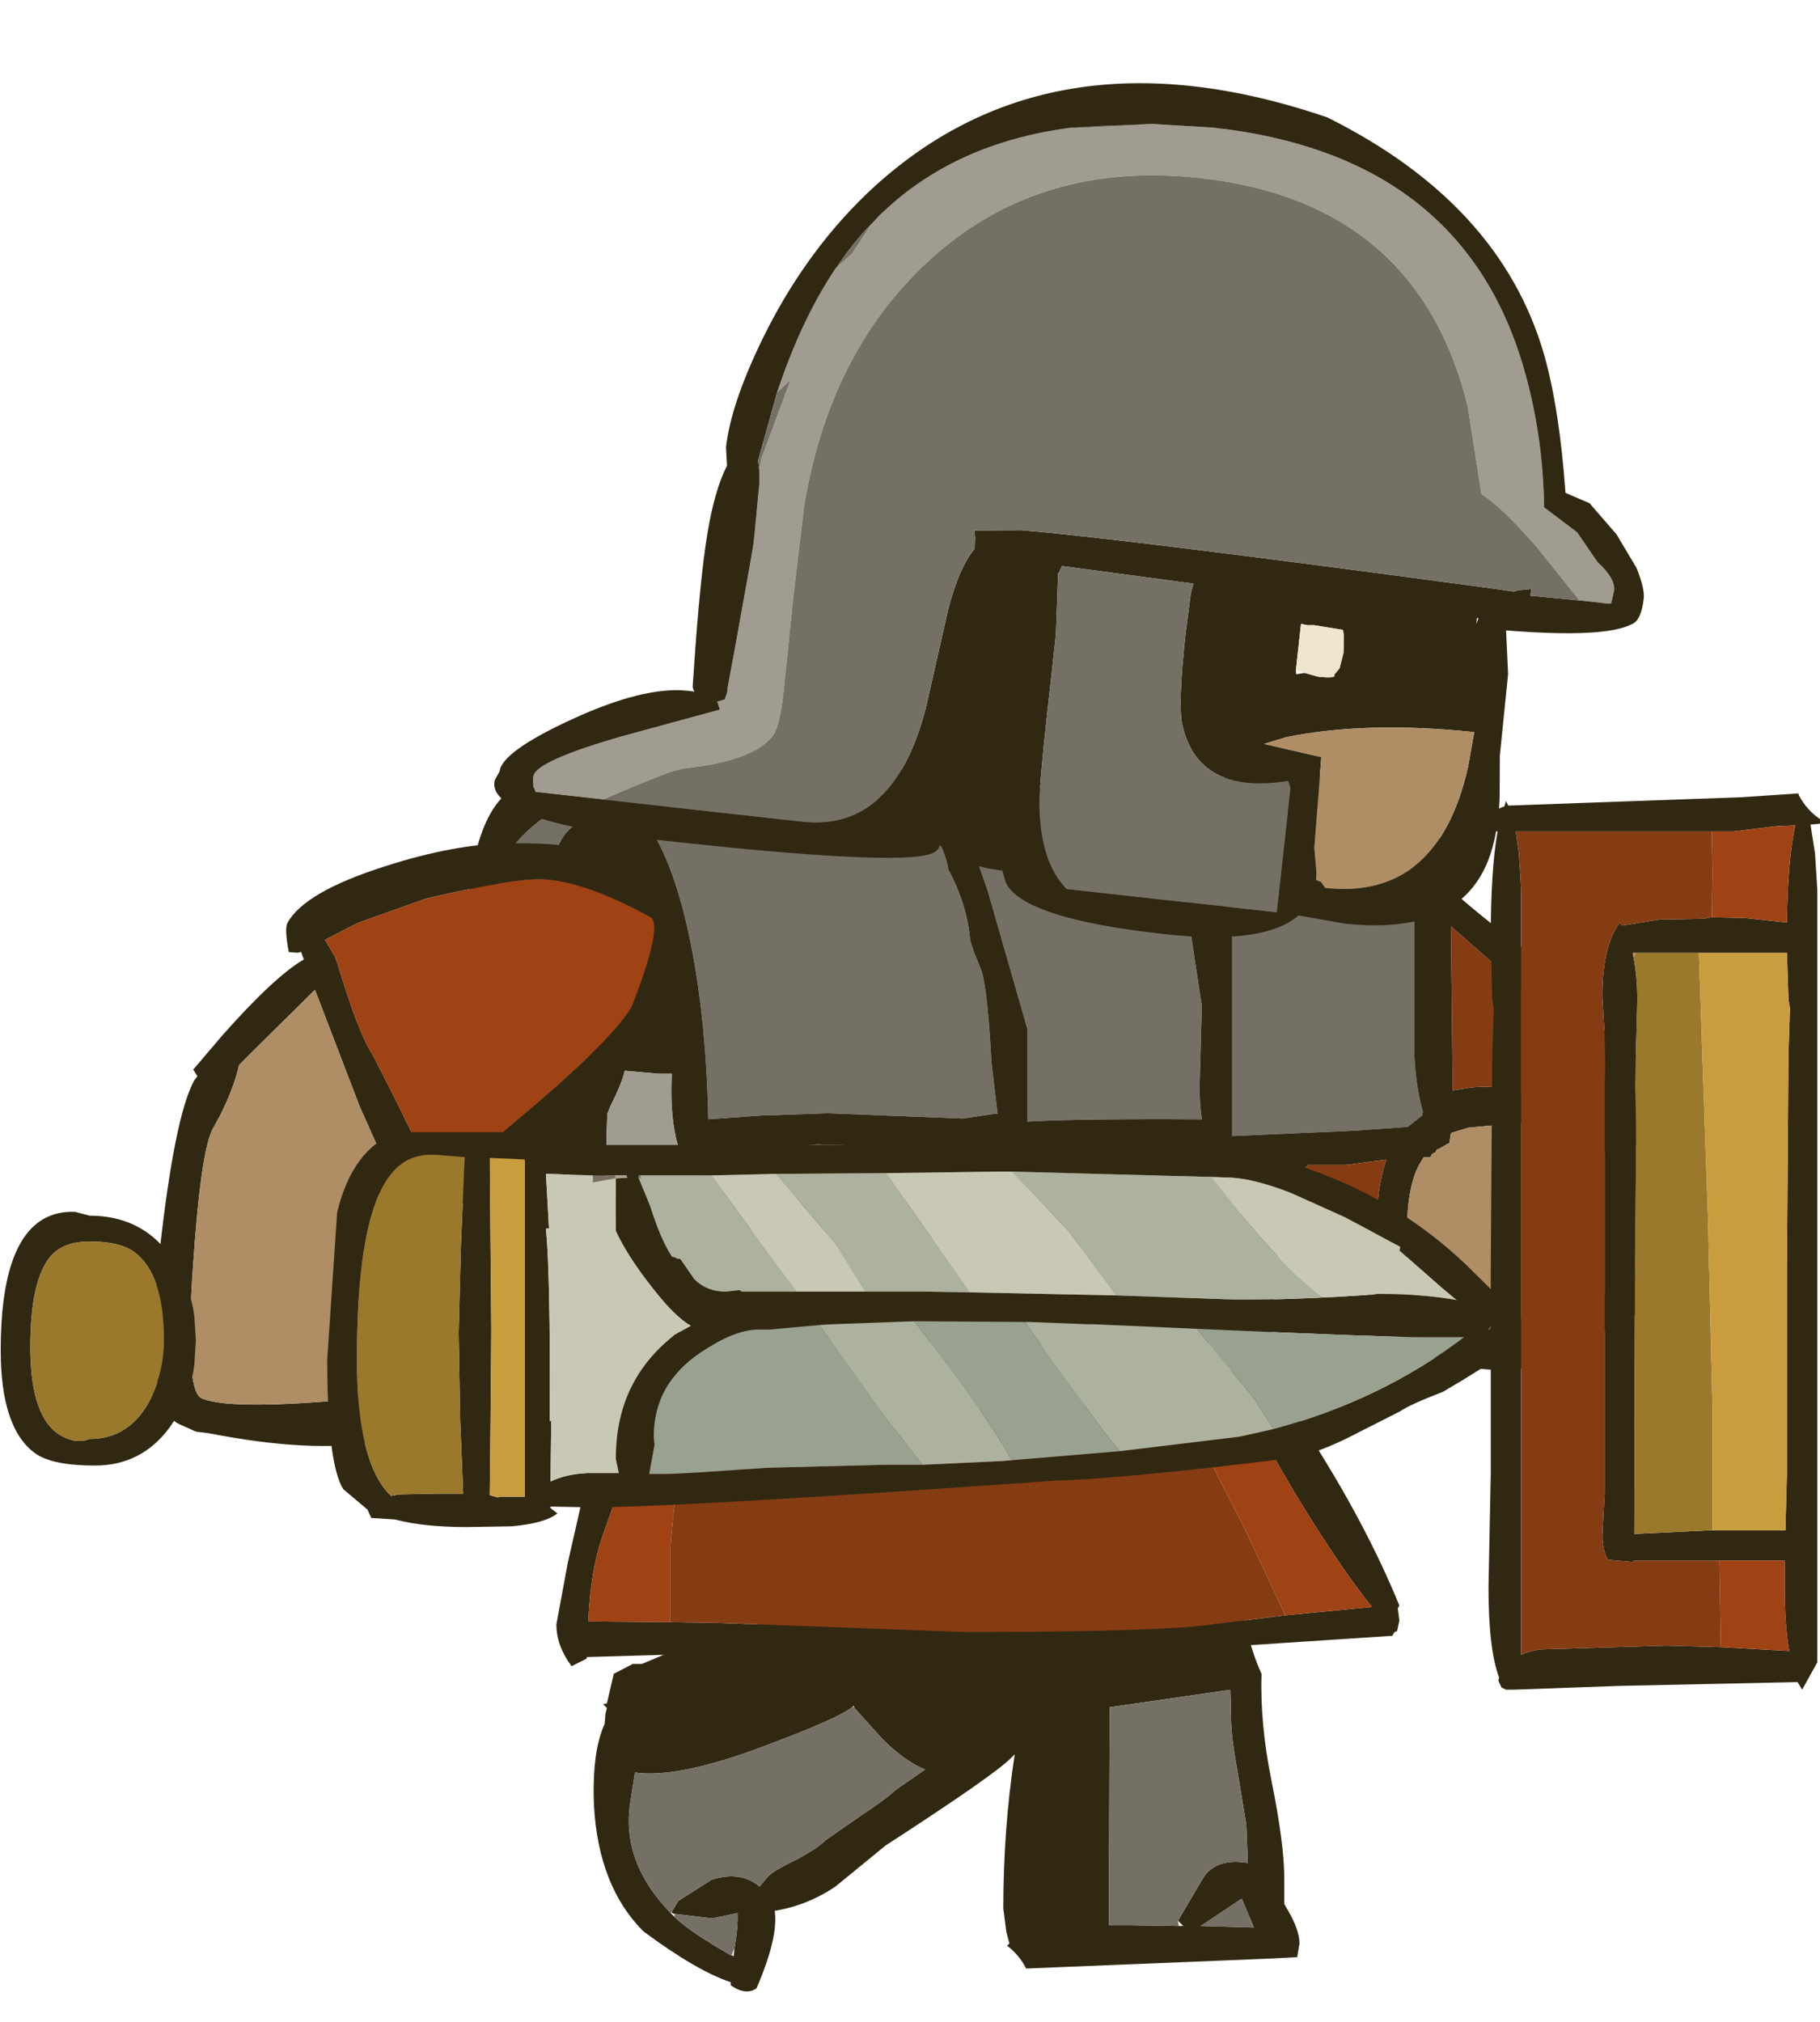 <?xml version="1.0" encoding="UTF-8" standalone="no"?>
<svg xmlns:ffdec="https://www.free-decompiler.com/flash" xmlns:xlink="http://www.w3.org/1999/xlink" ffdec:objectType="frame" height="31.55px" width="28.4px" xmlns="http://www.w3.org/2000/svg">
  <g transform="matrix(1.0, 0.0, 0.0, 1.0, 14.1, 31.05)">
    <use ffdec:characterId="195" height="34.0" transform="matrix(0.237, 0.0, 0.0, 0.237, -4.831, -8.04)" width="46.45" xlink:href="#shape0"/>
    <use ffdec:characterId="295" height="59.55" transform="matrix(0.237, 0.0, 0.0, 0.237, -6.84, -19.156)" width="80.5" xlink:href="#shape1"/>
    <use ffdec:characterId="198" height="55.8" transform="matrix(0.235, 0.026, -0.026, 0.235, -5.064, -30.76)" width="74.05" xlink:href="#shape2"/>
    <use ffdec:characterId="199" height="46.8" transform="matrix(0.208, 0.114, -0.114, 0.208, -8.132, -19.75)" width="25.3" xlink:href="#shape3"/>
    <use ffdec:characterId="200" height="100.35" transform="matrix(0.0, 0.237, -0.237, 0.0, 9.694, -13.387)" width="26.0" xlink:href="#shape4"/>
    <use ffdec:characterId="296" height="59.0" transform="matrix(0.237, 0.0, 0.0, 0.237, 9.127, -18.671)" width="21.9" xlink:href="#shape5"/>
  </g>
  <defs>
    <g id="shape0" transform="matrix(1.0, 0.0, 0.0, 1.0, 29.45, 30.75)">
      <path d="M12.95 -26.5 Q12.9 -23.45 13.5 -20.7 13.9 -18.95 14.5 -17.65 14.4 -14.35 15.15 -10.65 16.0 -6.45 16.0 -4.15 L16.0 -2.5 16.2 -2.15 Q17.0 -0.8 17.0 0.1 L16.85 1.0 14.95 1.1 -1.0 1.75 Q-1.45 0.85 -2.25 0.25 L-2.1 0.1 -2.3 -0.65 -2.5 -2.2 Q-2.5 -7.45 -1.75 -12.35 L-2.0 -12.1 Q-3.15 -10.95 -10.25 -6.35 L-13.55 -3.65 Q-15.4 -2.4 -17.55 -2.05 -17.3 -0.3 -18.75 3.05 -19.45 3.55 -20.45 2.85 L-20.45 2.65 Q-22.7 1.9 -26.2 -0.7 -29.15 -3.65 -29.45 -8.95 -29.6 -12.5 -28.75 -14.35 L-28.7 -15.0 -28.6 -15.4 -28.85 -15.65 -28.6 -15.7 -28.15 -17.65 -26.9 -18.3 -26.3 -18.3 -24.75 -18.95 -22.7 -19.4 Q-19.2 -20.1 -17.0 -22.3 L-15.95 -22.65 Q-12.55 -25.45 -9.55 -26.65 -3.2 -29.1 1.3 -24.6 L1.55 -24.35 Q3.4 -28.25 5.9 -29.95 8.6 -31.75 10.8 -29.6 L12.95 -26.5 M9.0 -1.4 L10.65 -4.2 Q11.5 -5.55 13.6 -5.2 L13.5 -7.7 12.95 -11.05 Q12.55 -13.2 12.5 -14.45 L12.45 -16.6 11.75 -16.5 4.5 -15.45 4.45 -1.1 5.85 -1.1 9.0 -1.05 9.05 -1.05 9.35 -1.05 9.0 -1.4 M14.0 -0.95 L13.2 -2.85 10.5 -1.05 14.0 -0.95 M-12.4 -15.5 Q-13.25 -14.75 -18.35 -12.85 -23.95 -10.75 -26.75 -11.15 L-27.05 -9.25 Q-27.7 -5.3 -24.4 -1.9 L-24.15 -1.65 Q-23.2 -0.7 -20.4 0.9 -20.35 0.85 -20.25 0.95 L-20.2 0.4 Q-19.95 -1.05 -20.0 -1.9 L-21.65 -1.55 -24.15 -1.85 Q-24.25 -1.85 -24.35 -1.95 L-23.9 -2.7 -21.7 -4.1 Q-19.8 -4.7 -18.55 -3.65 L-18.0 -4.3 Q-17.55 -4.75 -16.05 -5.45 -14.7 -6.2 -14.2 -6.7 L-11.9 -8.3 Q-10.1 -9.5 -9.6 -10.0 L-7.65 -11.35 Q-9.0 -11.9 -10.45 -13.35 L-12.3 -15.4 -12.35 -15.55 -12.4 -15.5" fill="#312812" fill-rule="evenodd" stroke="none"/>
      <path d="M9.05 -1.05 L9.0 -1.05 5.85 -1.1 4.45 -1.1 4.5 -15.45 11.75 -16.5 12.45 -16.6 12.5 -14.45 Q12.55 -13.2 12.95 -11.05 L13.5 -7.7 13.6 -5.2 Q11.5 -5.55 10.65 -4.2 L9.0 -1.4 9.05 -1.05 M14.0 -0.95 L10.5 -1.05 13.2 -2.85 14.0 -0.95 M-24.4 -1.9 Q-27.7 -5.3 -27.05 -9.25 L-26.75 -11.15 Q-23.95 -10.75 -18.35 -12.85 -13.25 -14.75 -12.4 -15.5 L-12.3 -15.4 -10.45 -13.35 Q-9.0 -11.9 -7.65 -11.35 L-9.6 -10.0 Q-10.1 -9.5 -11.9 -8.3 L-14.2 -6.7 Q-14.7 -6.2 -16.05 -5.45 -17.55 -4.75 -18.0 -4.3 L-18.55 -3.65 Q-19.8 -4.7 -21.7 -4.1 L-23.9 -2.7 -24.35 -1.95 -24.4 -1.9 M-24.15 -1.85 L-21.65 -1.55 -20.0 -1.9 Q-19.95 -1.05 -20.2 0.4 L-20.4 0.9 Q-23.2 -0.7 -24.15 -1.65 L-24.15 -1.85" fill="#747066" fill-rule="evenodd" stroke="none"/>
    </g>
    <g id="shape1" transform="matrix(1.0, 0.0, 0.0, 1.0, 30.75, 21.75)">
      <path d="M18.35 -17.8 Q18.85 -17.9 18.5 -18.2 L24.95 -18.6 30.45 -18.7 30.75 -17.9 Q31.75 -15.3 31.75 -14.5 L31.75 -2.3 Q31.85 -0.35 32.3 1.25 L32.25 1.5 31.3 2.25 27.75 2.5 19.75 2.85 19.75 -10.95 Q19.05 -12.05 18.5 -14.9 L18.05 -16.7 18.6 -16.6 18.35 -17.8 M16.4 -17.0 L16.25 -16.2 Q16.25 -14.6 16.95 -10.95 L17.75 -5.7 17.6 -0.4 Q17.6 0.75 17.75 1.75 9.65 1.7 6.25 1.9 L6.25 -4.25 3.65 -13.3 2.1 -17.75 16.4 -17.0 M1.05 -14.7 Q2.3 -12.4 2.5 -10.0 L2.75 -9.25 3.25 -8.0 Q3.65 -6.65 3.9 -1.95 L4.3 1.4 4.0 1.4 2.0 1.7 -6.85 1.35 -11.25 1.5 -14.75 1.75 Q-14.9 -5.75 -16.25 -11.4 -17.5 -16.55 -19.6 -18.75 L-9.95 -19.1 -4.25 -19.2 -4.25 -19.35 -3.5 -19.2 -0.7 -19.25 -0.3 -17.55 Q0.65 -16.5 1.0 -15.0 L1.05 -14.7 M16.9 4.25 Q16.45 5.5 16.35 7.9 L-11.85 6.75 -15.15 6.55 -15.15 5.7 -15.15 4.25 -7.6 3.4 2.8 3.75 2.9 4.1 3.05 4.25 16.9 4.25 M16.25 10.35 L16.1 14.45 Q-3.45 14.65 -15.4 13.85 L-15.25 9.15 -15.2 8.8 -5.85 9.35 16.25 10.35 M-15.5 15.9 L-3.25 16.25 11.0 16.85 16.0 16.65 15.85 20.35 7.8 20.7 -1.6 21.0 -15.65 20.6 -15.5 16.2 -15.5 15.9 M-28.65 -13.8 Q-28.2 -16.4 -25.15 -18.4 -24.15 -18.15 -23.3 -17.75 -24.55 -17.15 -25.0 -15.05 L-25.25 -10.35 -25.45 -8.85 Q-25.55 -7.15 -25.15 -5.75 -24.45 -3.3 -22.4 -2.15 -23.55 -1.3 -23.8 1.9 L-28.45 2.2 -28.85 -2.1 Q-29.1 -5.5 -28.75 -7.95 -28.95 -12.0 -28.65 -13.8" fill="#747066" fill-rule="evenodd" stroke="none"/>
      <path d="M16.4 -17.0 L2.1 -17.75 3.65 -13.3 6.25 -4.25 6.25 1.9 Q9.65 1.7 17.75 1.75 17.6 0.75 17.6 -0.4 L17.75 -5.7 16.95 -10.95 Q16.25 -14.6 16.25 -16.2 L16.4 -17.0 M18.35 -17.8 L18.6 -16.6 18.05 -16.7 18.5 -14.9 Q19.05 -12.05 19.75 -10.95 L19.75 2.85 27.75 2.5 31.3 2.25 32.25 1.5 32.3 1.25 Q31.85 -0.35 31.75 -2.3 L31.75 -14.5 Q31.75 -15.3 30.75 -17.9 L30.45 -18.7 24.95 -18.6 18.5 -18.2 Q18.85 -17.9 18.35 -17.8 M14.75 -19.6 Q14.8 -20.4 15.05 -20.5 L17.65 -20.75 29.85 -20.75 30.0 -21.2 31.25 -20.75 31.8 -20.75 32.05 -20.6 32.25 -19.75 32.25 -19.65 Q33.45 -17.75 33.95 -13.55 36.6 -11.15 41.1 -7.9 43.35 -5.95 44.4 -3.8 46.7 -2.3 48.2 1.15 49.75 4.55 49.75 7.9 49.75 11.75 49.3 12.4 48.4 13.65 42.25 16.75 L41.5 16.5 Q40.05 18.25 37.75 18.25 31.05 18.25 29.5 13.85 L29.45 13.65 Q27.65 13.1 25.05 10.5 L24.35 9.75 24.0 9.9 22.85 10.15 22.75 10.75 Q22.25 15.25 22.25 18.25 L21.95 18.45 22.05 18.75 Q23.05 19.8 24.65 22.3 28.5 28.25 30.75 33.75 L30.65 33.95 30.75 34.75 30.6 35.45 Q30.4 35.45 30.3 35.75 L21.15 36.35 2.25 37.75 -8.2 37.8 Q-11.55 37.7 -12.25 37.05 -12.4 36.9 -17.6 37.0 L-22.75 37.15 -22.75 37.25 -23.75 37.75 Q-24.75 36.4 -24.75 35.0 L-24.0 30.95 -23.0 26.55 Q-22.75 23.95 -22.3 22.4 L-21.85 21.3 -22.7 20.75 -22.75 19.55 -22.55 19.5 -22.55 19.4 Q-23.5 18.45 -23.75 15.15 L-23.75 10.4 -23.9 4.15 -29.2 4.75 -29.25 4.75 -29.95 4.75 -30.1 4.5 -30.25 3.5 -30.2 2.7 -30.1 2.55 -30.6 -0.35 -30.75 -5.7 Q-30.75 -12.5 -30.2 -15.2 -28.9 -21.3 -24.95 -20.25 L-24.0 -20.45 -23.95 -20.5 -19.25 -21.0 -16.85 -21.2 -0.45 -21.25 0.25 -21.75 1.05 -20.2 5.95 -20.15 12.75 -19.75 14.75 -19.6 M1.05 -14.7 L1.0 -15.0 Q0.65 -16.5 -0.3 -17.55 L-0.7 -19.25 -3.5 -19.2 -4.25 -19.35 -4.25 -19.2 -9.95 -19.1 -19.6 -18.75 Q-17.5 -16.55 -16.25 -11.4 -14.9 -5.75 -14.75 1.75 L-11.25 1.5 -6.85 1.35 2.0 1.7 4.0 1.4 4.3 1.4 3.9 -1.95 Q3.65 -6.65 3.25 -8.0 L2.75 -9.25 2.5 -10.0 Q2.3 -12.4 1.05 -14.7 M35.5 -0.35 Q37.35 -0.55 39.1 0.15 40.6 0.45 41.8 1.3 41.9 0.55 42.8 -0.25 L43.2 -0.55 Q42.8 -3.7 37.75 -7.8 L34.15 -10.95 34.25 -1.6 34.25 -0.15 35.5 -0.35 M45.25 2.25 L44.95 2.2 44.25 4.05 43.65 4.2 43.75 6.15 Q43.75 10.35 43.25 12.55 L42.75 14.25 44.5 13.05 Q47.75 10.9 47.75 8.25 47.75 6.2 45.65 2.1 L45.55 1.95 45.25 2.25 M41.75 6.5 L41.05 4.55 40.25 3.05 39.65 2.65 Q39.0 2.0 38.55 2.0 L35.3 2.3 34.15 2.65 34.05 3.3 33.25 3.75 33.25 3.7 33.1 3.95 Q32.9 3.95 32.8 4.25 L32.35 4.25 32.05 4.75 Q31.25 6.25 31.25 9.25 31.25 11.4 31.5 12.6 L31.75 12.75 31.65 13.0 31.75 13.3 Q33.0 16.0 37.4 16.0 40.2 16.0 41.25 11.25 L41.75 6.5 M27.25 4.75 L24.75 4.75 24.3 5.2 24.35 5.2 24.3 5.5 24.15 5.6 23.95 6.25 24.85 7.1 25.8 8.5 28.45 10.25 29.05 10.7 29.25 9.1 Q29.25 6.2 29.9 4.4 L27.25 4.75 M22.2 4.75 L22.25 4.8 22.25 4.75 22.2 4.75 M16.35 7.9 L20.95 7.9 21.0 7.55 21.1 4.75 18.55 4.75 18.4 4.6 Q18.25 4.4 18.25 3.8 L17.75 4.25 16.9 4.25 3.05 4.25 2.9 4.1 2.8 3.75 -7.6 3.4 -15.15 4.25 -15.2 4.3 -16.25 4.75 Q-17.35 2.6 -17.15 -1.25 L-18.0 -1.25 -20.25 -1.45 Q-20.4 -0.7 -21.2 0.9 L-21.4 1.4 -21.55 6.55 Q-19.55 6.3 -15.15 6.55 L-11.85 6.75 16.35 7.9 M23.25 34.4 L28.95 33.85 Q26.95 31.4 23.9 26.4 L21.05 21.5 20.25 21.75 17.35 22.4 12.75 22.85 -1.5 23.25 -12.25 22.85 -15.8 22.65 -16.95 22.5 -18.95 22.0 -19.3 21.95 Q-19.65 23.4 -21.75 29.3 -22.5 31.5 -22.65 34.8 L-17.25 34.85 -14.1 34.9 2.15 35.5 Q12.55 35.5 17.1 35.15 L18.5 35.0 18.65 34.95 18.85 34.95 23.25 34.4 M16.1 14.45 L20.25 14.4 Q20.25 12.9 20.6 10.3 L17.75 10.35 16.25 10.35 -5.85 9.35 -15.2 8.8 -21.65 8.45 -21.75 10.15 -21.5 13.45 -18.2 13.65 -15.4 13.85 Q-3.45 14.65 16.1 14.45 M16.0 16.65 L11.0 16.85 -3.25 16.25 -15.5 15.9 -20.0 15.9 -20.75 16.35 -21.15 16.2 -20.8 18.65 -20.2 19.3 -18.9 19.5 -18.2 20.15 -15.65 20.6 -1.6 21.0 7.8 20.7 15.85 20.35 16.75 20.25 19.55 19.5 19.5 18.55 19.5 18.5 Q20.25 17.75 20.25 16.4 L16.0 16.65 M-28.65 -13.8 Q-28.95 -12.0 -28.75 -7.95 -29.1 -5.5 -28.85 -2.1 L-28.45 2.2 -23.8 1.9 Q-23.55 -1.3 -22.4 -2.15 -24.45 -3.3 -25.15 -5.75 -25.55 -7.15 -25.45 -8.85 L-25.25 -10.35 -25.0 -15.05 Q-24.55 -17.15 -23.3 -17.75 -24.15 -18.15 -25.15 -18.4 -28.2 -16.4 -28.65 -13.8" fill="#312812" fill-rule="evenodd" stroke="none"/>
      <path d="M45.65 2.1 Q47.75 6.2 47.75 8.25 47.75 10.9 44.5 13.05 L42.75 14.25 43.25 12.55 Q43.75 10.35 43.75 6.15 L43.65 4.2 44.25 4.05 44.95 2.2 45.25 2.25 45.65 2.1 M41.75 6.5 L41.25 11.25 Q40.2 16.0 37.4 16.0 33.0 16.0 31.75 13.3 L31.65 13.0 31.75 12.75 31.5 12.6 Q31.25 11.4 31.25 9.25 31.25 6.25 32.05 4.75 L32.35 4.25 32.8 4.25 Q32.9 3.95 33.1 3.95 L33.25 3.7 33.25 3.75 34.05 3.3 34.15 2.65 35.3 2.3 38.55 2.0 Q39.0 2.0 39.65 2.65 L40.25 3.05 41.05 4.55 41.75 6.5" fill="#af8e66" fill-rule="evenodd" stroke="none"/>
      <path d="M16.9 4.25 L17.75 4.25 18.25 3.8 Q18.25 4.4 18.4 4.6 L18.55 4.75 21.1 4.75 21.0 7.55 20.95 7.9 16.35 7.9 Q16.45 5.5 16.9 4.25 M-15.15 6.55 Q-19.55 6.3 -21.55 6.55 L-21.4 1.4 -21.2 0.9 Q-20.4 -0.7 -20.25 -1.45 L-18.0 -1.25 -17.15 -1.25 Q-17.35 2.6 -16.25 4.75 L-15.2 4.3 -15.15 4.25 -15.15 5.7 -15.15 6.55 M16.25 10.35 L17.75 10.35 20.6 10.3 Q20.25 12.9 20.25 14.4 L16.1 14.45 16.25 10.35 M-15.4 13.85 L-18.2 13.65 -21.5 13.45 -21.75 10.15 -21.65 8.45 -15.2 8.8 -15.25 9.15 -15.4 13.85 M16.0 16.65 L20.25 16.4 Q20.25 17.75 19.5 18.5 L19.5 18.55 19.55 19.5 16.75 20.25 15.85 20.35 16.0 16.65 M-15.65 20.6 L-18.2 20.15 -18.9 19.5 -20.2 19.3 -20.8 18.65 -21.15 16.2 -20.75 16.35 -20.0 15.9 -15.5 15.9 -15.5 16.2 -15.65 20.6" fill="#a09c91" fill-rule="evenodd" stroke="none"/>
      <path d="M17.35 22.4 L20.25 21.75 21.05 21.5 23.9 26.4 Q26.95 31.4 28.95 33.85 L23.25 34.4 20.5 28.55 17.35 22.4 M-17.25 34.85 L-22.65 34.8 Q-22.5 31.5 -21.75 29.3 -19.65 23.4 -19.3 21.95 L-18.95 22.0 -16.95 22.5 -15.8 22.65 Q-16.25 23.3 -16.5 24.35 -16.95 26.3 -17.25 29.85 L-17.25 34.85" fill="#9f4214" fill-rule="evenodd" stroke="none"/>
      <path d="M35.5 -0.35 L34.25 -0.15 34.25 -1.6 34.15 -10.95 37.75 -7.8 Q42.8 -3.7 43.2 -0.55 L42.8 -0.25 Q41.9 0.55 41.8 1.3 40.6 0.45 39.1 0.15 37.35 -0.55 35.5 -0.35 M27.25 4.75 L29.9 4.4 Q29.25 6.2 29.25 9.1 L29.05 10.7 28.45 10.25 25.8 8.5 24.85 7.1 23.95 6.25 24.15 5.6 24.3 5.5 24.35 5.2 24.3 5.2 24.75 4.75 27.25 4.75 M17.35 22.4 L20.5 28.55 23.25 34.4 18.85 34.95 18.65 34.95 18.5 35.0 17.1 35.15 Q12.55 35.5 2.15 35.5 L-14.1 34.9 -17.25 34.85 -17.25 29.85 Q-16.95 26.3 -16.5 24.35 -16.25 23.3 -15.8 22.65 L-12.25 22.85 -1.5 23.25 12.75 22.85 17.35 22.4" fill="#863c13" fill-rule="evenodd" stroke="none"/>
    </g>
    <g id="shape2" transform="matrix(1.0, 0.0, 0.0, 1.0, 34.55, 27.9)">
      <path d="M3.8 -25.15 L7.85 -25.35 Q24.65 -25.35 30.15 -11.35 31.75 -7.3 32.3 -2.85 L34.65 -1.45 36.2 0.35 Q37.5 1.3 37.5 2.1 L37.4 2.95 37.3 3.0 35.3 3.0 32.15 -0.15 Q29.5 -2.6 28.1 -3.25 L26.55 -8.95 Q21.75 -21.95 7.35 -21.95 -3.45 -21.95 -9.9 -14.5 -15.7 -7.8 -16.25 2.45 L-16.3 8.55 -16.25 14.7 Q-16.25 17.15 -16.65 17.75 -17.7 19.5 -22.15 20.5 -22.85 20.65 -27.25 23.15 L-31.8 23.15 -31.9 22.95 -32.0 22.8 -32.05 22.25 -32.05 22.15 Q-32.05 21.1 -26.25 18.75 L-20.3 16.4 -20.5 15.95 -20.55 15.9 -20.05 15.7 -20.0 15.45 -19.95 15.25 -19.95 14.9 -19.8 12.85 -19.75 12.15 -19.4 7.0 -19.3 5.35 -19.3 5.15 -19.3 5.1 -19.3 4.95 -19.3 4.85 -19.3 4.8 -19.3 4.7 -19.3 4.65 -19.35 1.25 -19.4 0.85 -19.45 0.45 -19.45 0.4 -19.4 -0.35 -18.05 -5.75 -18.85 -4.8 Q-17.8 -9.75 -15.9 -13.4 L-15.85 -13.45 -14.95 -14.45 -13.85 -16.6 -13.8 -16.65 -13.4 -17.2 -12.65 -18.05 Q-8.45 -22.6 -1.55 -24.3 L0.7 -24.7 3.8 -25.15" fill="#a09c91" fill-rule="evenodd" stroke="none"/>
      <path d="M35.3 3.0 L37.3 3.0 37.4 2.95 37.5 2.1 Q37.5 1.3 36.2 0.35 L34.65 -1.45 32.3 -2.85 Q31.75 -7.3 30.15 -11.35 24.65 -25.35 7.85 -25.35 L3.8 -25.15 -1.55 -24.3 Q-8.45 -22.6 -12.65 -18.05 L-13.4 -17.2 -13.8 -16.65 -13.85 -16.6 Q-14.95 -15.2 -15.85 -13.45 L-15.9 -13.4 Q-17.8 -9.75 -18.85 -4.8 L-19.6 -0.2 -19.45 0.4 -19.45 0.45 -19.4 0.85 -19.35 1.25 -19.3 4.65 -19.3 4.7 -19.3 4.8 -19.3 4.85 -19.3 4.95 -19.3 5.1 -19.3 5.15 -19.3 5.35 -19.4 7.0 -19.75 12.15 -19.8 12.85 -19.95 14.9 -19.95 15.25 -20.0 15.45 -20.05 15.7 -20.55 15.9 -20.5 15.95 -20.3 16.4 -26.25 18.75 Q-32.05 21.1 -32.05 22.15 L-32.05 22.25 -32.0 22.8 -31.9 22.95 -31.8 23.15 -27.25 23.15 -14.0 23.15 Q-8.0 23.1 -6.8 14.8 L-6.05 8.2 Q-5.65 5.35 -4.75 4.0 L-4.8 3.3 -4.9 2.8 -1.85 2.45 Q4.35 2.25 29.6 2.85 L30.95 2.9 31.0 2.85 31.35 2.75 32.05 2.6 32.05 3.05 35.3 3.0 M35.25 -3.45 L37.25 -1.6 38.8 0.45 Q39.5 1.75 39.5 2.4 39.5 3.8 38.95 4.15 37.3 5.3 30.7 5.5 L31.15 8.35 31.2 13.75 31.5 16.6 Q31.65 19.0 31.2 20.7 29.8 25.9 22.2 25.9 L19.15 25.7 Q17.15 27.9 10.45 27.9 1.05 27.9 -0.3 25.65 L-0.6 24.9 -0.8 24.9 Q-3.15 24.9 -4.9 23.7 -4.9 24.05 -5.35 24.3 -7.45 25.4 -23.3 25.4 -32.0 25.4 -34.0 23.8 -34.65 23.3 -34.55 22.65 L-34.3 22.05 Q-34.3 20.75 -30.0 18.15 -25.45 15.4 -22.55 15.4 L-22.1 15.4 -22.2 15.25 -22.25 15.1 -22.3 13.9 Q-22.55 8.05 -22.4 5.05 -22.25 2.05 -21.6 0.35 L-21.8 -0.85 Q-21.8 -3.7 -20.2 -8.2 -18.1 -14.05 -14.45 -18.45 -3.85 -31.1 15.25 -26.85 27.25 -22.45 31.2 -12.85 32.6 -9.4 33.6 -3.95 L35.25 -3.45 M28.8 4.9 L28.7 4.9 28.7 5.3 28.8 4.9 M29.2 14.7 L29.35 12.4 Q22.15 12.45 17.05 14.1 L15.65 14.7 19.5 15.15 19.7 21.15 20.0 22.65 20.05 23.25 20.4 23.35 20.7 23.7 Q28.2 23.7 29.2 14.7 M17.8 9.75 L18.7 9.9 Q19.95 9.9 19.75 9.65 L20.05 9.2 20.2 8.15 20.1 7.05 20.0 6.65 18.05 6.55 17.65 6.6 17.2 6.55 17.2 6.65 17.2 9.65 17.25 9.9 17.8 9.75 M1.2 9.05 L1.2 14.25 Q1.2 19.0 1.35 20.35 1.85 24.1 3.75 25.65 L17.7 25.65 17.7 17.4 17.5 16.95 Q11.7 18.55 10.15 14.05 9.7 12.7 9.7 8.0 L9.75 5.4 9.85 4.7 1.1 4.5 0.95 4.95 0.9 5.0 1.2 9.05" fill="#312812" fill-rule="evenodd" stroke="none"/>
      <path d="M3.8 -25.15 L0.7 -24.7 -1.55 -24.3 3.8 -25.15 M-13.85 -16.6 L-14.95 -14.45 -15.85 -13.45 Q-14.95 -15.2 -13.85 -16.6 M-18.85 -4.8 L-18.05 -5.75 -19.4 -0.35 -19.45 0.4 -19.6 -0.2 -18.85 -4.8 M-27.25 23.15 Q-22.85 20.65 -22.15 20.5 -17.7 19.5 -16.65 17.75 -16.25 17.15 -16.25 14.7 L-16.3 8.55 -16.25 2.45 Q-15.7 -7.8 -9.9 -14.5 -3.45 -21.95 7.35 -21.95 21.75 -21.95 26.55 -8.95 L28.1 -3.25 Q29.5 -2.6 32.15 -0.15 L35.3 3.0 32.05 3.05 32.05 2.6 31.35 2.75 31.0 2.85 30.95 2.9 29.6 2.85 Q4.35 2.25 -1.85 2.45 L-4.9 2.8 -4.8 3.3 -4.75 4.0 Q-5.65 5.35 -6.05 8.2 L-6.8 14.8 Q-8.0 23.1 -14.0 23.15 L-27.25 23.15 M1.2 9.05 L0.9 5.0 0.95 4.95 1.1 4.5 9.85 4.7 9.75 5.4 9.7 8.0 Q9.7 12.7 10.15 14.05 11.7 18.55 17.5 16.95 L17.7 17.4 17.7 25.65 3.75 25.65 Q1.85 24.1 1.35 20.35 1.2 19.0 1.2 14.25 L1.2 9.05" fill="#747066" fill-rule="evenodd" stroke="none"/>
      <path d="M29.2 14.7 Q28.2 23.7 20.7 23.7 L20.4 23.35 20.05 23.25 20.0 22.65 19.7 21.15 19.5 15.15 15.65 14.7 17.05 14.1 Q22.15 12.45 29.35 12.4 L29.2 14.7" fill="#af8e66" fill-rule="evenodd" stroke="none"/>
      <path d="M17.65 6.6 L18.05 6.55 20.0 6.65 20.1 7.05 20.2 8.15 20.05 9.2 19.75 9.65 Q19.95 9.9 18.7 9.9 L17.8 9.75 17.2 9.65 17.2 6.65 17.65 6.6" fill="#efe6d0" fill-rule="evenodd" stroke="none"/>
    </g>
    <g id="shape3" transform="matrix(1.0, 0.0, 0.0, 1.0, 12.05, 21.8)">
      <path d="M13.25 -13.55 Q13.25 -9.25 11.1 -3.95 L7.35 4.15 Q6.25 4.3 5.85 5.3 L5.2 5.1 8.15 9.4 Q12.4 15.8 12.4 17.3 12.4 18.05 10.25 19.8 6.9 22.5 0.3 24.6 L-0.45 24.9 -1.75 25.0 Q-4.4 25.0 -8.2 15.75 -11.65 7.4 -11.65 4.7 L-11.6 4.35 -12.05 4.1 -11.45 1.2 Q-10.3 -3.85 -9.15 -5.75 L-9.55 -6.1 -9.7 -5.95 -10.25 -5.7 Q-11.25 -6.9 -11.25 -7.35 -11.25 -9.65 -7.45 -13.65 -4.1 -17.2 -0.95 -18.95 7.85 -23.95 11.35 -20.15 13.25 -18.05 13.25 -13.55 M9.5 -19.15 Q4.55 -19.15 2.05 -17.9 0.45 -17.1 -4.0 -13.15 L-7.2 -9.55 -8.55 -7.55 -7.55 -6.95 -7.45 -6.95 -7.45 -6.9 -7.05 -6.55 Q-3.65 -3.2 -2.2 -2.45 2.85 0.95 5.8 3.25 L8.25 -3.3 Q11.25 -10.95 11.25 -13.45 10.5 -19.15 9.5 -19.15 M1.85 4.25 L2.25 3.65 -1.3 0.95 -7.55 -4.35 -9.25 1.35 -9.55 2.4 Q-9.15 3.7 -9.05 5.85 L-9.05 6.9 Q-9.05 8.55 -5.8 15.55 -2.45 22.8 -1.2 22.8 1.15 22.6 10.0 16.4 L2.45 5.15 1.85 4.25" fill="#312812" fill-rule="evenodd" stroke="none"/>
      <path d="M1.85 4.25 L2.45 5.15 10.0 16.4 Q1.15 22.6 -1.2 22.8 -2.45 22.8 -5.8 15.55 -9.05 8.55 -9.05 6.9 L-9.05 5.85 Q-9.15 3.7 -9.55 2.4 L-9.25 1.35 -7.55 -4.35 -1.3 0.95 2.25 3.65 1.85 4.25" fill="#af8e66" fill-rule="evenodd" stroke="none"/>
      <path d="M9.5 -19.15 Q10.5 -19.15 11.25 -13.45 11.25 -10.95 8.25 -3.3 L5.8 3.25 Q2.85 0.95 -2.2 -2.45 -3.65 -3.2 -7.05 -6.55 L-7.45 -6.9 -7.45 -6.95 -7.55 -6.95 -8.55 -7.55 -7.2 -9.55 -4.0 -13.15 Q0.45 -17.1 2.05 -17.9 4.55 -19.15 9.5 -19.15" fill="#9f4214" fill-rule="evenodd" stroke="none"/>
    </g>
    <g id="shape4" transform="matrix(1.0, 0.0, 0.0, 1.0, 14.5, 74.85)">
      <path d="M-1.55 -53.25 L-1.85 -46.5 -1.85 -46.15 -2.0 -42.25 -2.05 -34.65 -1.85 -29.2 -1.8 -28.4 -1.5 -25.1 -1.5 -24.6 -1.5 -24.35 Q-1.5 -22.85 0.0 -20.6 2.1 -17.5 5.5 -17.5 L6.1 -17.55 8.0 -17.2 8.0 -18.15 8.0 -18.4 8.0 -18.5 8.0 -18.55 7.9 -20.5 7.6 -24.9 7.4 -32.7 7.4 -35.2 7.15 -40.5 7.1 -41.05 6.5 -48.2 5.55 -56.05 5.05 -58.3 Q3.15 -65.4 -1.0 -70.85 L-1.0 -68.05 Q-1.0 -65.7 -1.55 -53.25 M1.8 -70.8 L2.6 -69.45 Q3.4 -67.35 3.9 -66.6 L5.7 -63.05 Q6.85 -60.65 7.0 -59.1 8.3 -48.65 8.45 -43.85 10.2 -19.15 10.2 -13.3 L10.15 -10.7 10.25 -10.7 10.6 -11.15 Q11.25 -10.35 11.45 -8.15 L11.5 -5.2 Q11.5 -2.35 11.0 -0.45 L10.9 1.1 10.35 1.35 9.0 2.95 Q7.3 4.0 0.45 4.0 L-9.2 3.35 Q-13.4 2.35 -14.5 -0.6 L-14.5 -10.35 -14.3 -10.55 -13.65 -10.7 -13.65 -53.7 Q-12.4 -63.95 -5.85 -70.9 L-2.2 -74.6 -2.2 -74.65 -2.15 -74.65 -1.95 -74.85 -1.3 -74.65 -1.15 -74.4 Q-0.7 -74.3 -0.2 -74.0 L1.8 -70.8 M4.5 -10.75 L8.5 -10.7 Q8.0 -11.75 7.95 -13.1 L7.95 -15.2 7.0 -15.0 Q2.1 -15.0 -0.85 -18.5 L-1.15 -18.85 -1.75 -19.95 Q-2.35 -18.9 -4.2 -17.45 -6.35 -15.75 -8.0 -15.0 L-11.45 -15.0 -11.5 -15.75 -11.65 -15.7 -11.65 -14.95 -11.65 -13.5 -11.75 -10.5 -11.75 -10.4 -8.15 -10.6 -8.15 -10.45 -8.15 -10.4 Q-5.05 -10.7 4.5 -10.65 L4.55 -10.65 4.5 -10.75 M9.5 -9.0 L-12.7 -9.0 -12.8 -6.7 -1.5 -6.8 4.8 -6.75 9.4 -6.7 9.55 -7.25 9.5 -7.35 9.5 -9.0 M9.3 -3.35 L9.3 -4.95 4.4 -4.75 -1.3 -4.65 -7.0 -4.8 -12.85 -5.05 -13.0 -3.2 Q-13.1 -1.7 -12.3 -0.75 -10.05 2.05 0.45 2.05 7.3 2.05 9.45 -0.2 L9.35 -0.7 9.3 -3.35 M-3.45 -70.35 L-3.4 -70.45 -3.45 -70.4 -3.45 -70.35 -4.2 -69.45 -6.7 -66.6 -6.95 -66.65 -8.9 -63.0 -10.5 -59.45 Q-11.4 -57.15 -11.5 -55.55 L-11.55 -54.2 -11.9 -41.1 -11.9 -40.6 -11.9 -40.35 -11.9 -40.25 -11.9 -40.15 -11.8 -32.8 -11.75 -25.55 -11.75 -25.5 -11.65 -21.3 -11.65 -16.6 -11.65 -16.5 -11.5 -16.5 -9.65 -17.25 Q-7.45 -17.95 -6.3 -18.7 L-6.25 -18.95 -6.2 -18.95 -6.15 -19.25 -4.85 -20.15 Q-4.0 -20.95 -4.0 -22.25 L-4.1 -23.15 -4.0 -23.3 -4.0 -26.9 -4.0 -31.4 -4.0 -35.4 -3.95 -38.3 -3.75 -47.95 -3.5 -55.1 Q-3.4 -57.5 -3.65 -62.35 L-3.8 -64.85 -3.85 -65.15 Q-3.85 -68.1 -3.45 -70.35 M-1.7 -72.7 L-1.75 -72.65 -1.5 -72.45 -1.45 -72.45 -1.7 -72.7 M-0.8 12.65 L0.8 12.75 Q3.1 13.05 4.9 14.35 7.45 16.2 7.45 19.3 7.45 22.0 6.7 23.15 5.1 25.5 -0.15 25.5 -7.2 25.5 -8.8 22.65 -9.3 21.75 -9.25 20.6 L-9.0 19.65 Q-9.0 16.3 -6.45 14.4 -4.7 13.05 -2.35 12.75 L-0.8 12.65 M-6.4 22.15 Q-4.85 23.55 -0.35 23.55 4.35 23.55 5.5 21.5 6.05 20.45 5.7 19.65 5.7 16.95 3.0 15.6 1.15 14.75 -0.8 14.75 -5.15 14.75 -6.6 16.7 -7.3 17.65 -7.3 19.65 -7.3 21.3 -6.4 22.15" fill="#312812" fill-rule="evenodd" stroke="none"/>
      <path d="M9.3 -3.35 L9.35 -0.7 9.45 -0.2 Q7.3 2.05 0.45 2.05 -10.05 2.05 -12.3 -0.75 -13.1 -1.7 -13.0 -3.2 L-12.85 -5.05 -7.0 -4.8 -1.3 -4.65 4.4 -4.75 9.3 -4.95 9.3 -3.35 M-6.4 22.15 Q-7.3 21.3 -7.3 19.65 -7.3 17.65 -6.6 16.7 -5.15 14.75 -0.8 14.75 1.15 14.75 3.0 15.6 5.7 16.95 5.7 19.65 6.05 20.45 5.5 21.5 4.35 23.55 -0.35 23.55 -4.85 23.55 -6.4 22.15" fill="#9a782c" fill-rule="evenodd" stroke="none"/>
      <path d="M9.5 -9.0 L9.5 -7.35 9.55 -7.25 9.4 -6.7 4.8 -6.75 -1.5 -6.8 -12.8 -6.7 -12.7 -9.0 9.5 -9.0" fill="#c99d3e" fill-rule="evenodd" stroke="none"/>
      <path d="M-11.45 -15.0 L-11.45 -14.95 -11.2 -13.5 -11.5 -13.5 -11.65 -13.5 -11.65 -14.95 -11.45 -15.0 M4.5 -10.65 L4.5 -10.75 4.55 -10.65 4.5 -10.65 M-3.45 -70.35 L-3.45 -70.4 -3.4 -70.45 -3.45 -70.35 M-11.5 -16.5 L-11.65 -16.5 -11.65 -16.6 -11.45 -16.7 -11.5 -16.5" fill="#786f62" fill-rule="evenodd" stroke="none"/>
      <path d="M-11.65 -14.95 L-11.65 -15.7 -11.5 -15.75 -11.45 -15.0 -11.65 -14.95" fill="#afa696" fill-rule="evenodd" stroke="none"/>
      <path d="M-1.55 -53.25 L3.0 -57.0 5.05 -58.3 5.55 -56.05 6.5 -48.2 5.5 -47.35 0.7 -43.8 -2.0 -41.95 -2.0 -42.25 -1.85 -46.15 -1.85 -46.5 -1.55 -53.25 M7.1 -41.05 L7.15 -40.5 7.4 -35.2 4.3 -32.75 -1.8 -28.4 -1.85 -29.2 -2.05 -34.65 0.5 -36.6 Q4.75 -39.8 7.1 -41.05 M-3.65 -62.35 Q-3.4 -57.5 -3.5 -55.1 L-3.75 -47.95 -8.0 -44.8 -11.9 -41.1 -11.55 -54.2 -8.85 -56.35 Q-5.1 -59.5 -3.65 -61.55 L-3.65 -62.35 M-3.95 -38.3 L-4.0 -35.4 -4.0 -31.4 -4.05 -31.4 -7.1 -29.5 -11.75 -25.55 -11.8 -32.8 -3.95 -38.3 M-4.0 -26.9 L-4.0 -23.3 -4.1 -23.15 -4.0 -22.25 Q-4.0 -20.95 -4.85 -20.15 L-6.15 -19.25 -6.2 -18.95 -6.25 -18.95 -6.3 -18.7 Q-7.45 -17.95 -9.65 -17.25 L-11.5 -16.5 -11.45 -16.7 -11.65 -16.6 -11.65 -21.3 -6.4 -25.1 -4.0 -26.9" fill="#adb29f" fill-rule="evenodd" stroke="none"/>
      <path d="M-11.45 -15.0 L-8.0 -15.0 Q-6.35 -15.75 -4.2 -17.45 -2.35 -18.9 -1.75 -19.95 L-1.15 -18.85 -0.85 -18.5 Q2.1 -15.0 7.0 -15.0 L7.95 -15.2 7.95 -13.1 Q8.0 -11.75 8.5 -10.7 L4.5 -10.75 4.5 -10.65 Q-5.05 -10.7 -8.15 -10.4 L-8.15 -10.45 -8.15 -10.6 -11.75 -10.4 -11.75 -10.5 -11.65 -13.5 -11.5 -13.5 -11.2 -13.5 -11.45 -14.95 -11.45 -15.0 M-3.45 -70.35 Q-3.85 -68.1 -3.85 -65.15 L-3.8 -64.85 -3.65 -62.35 -3.65 -61.55 Q-5.1 -59.5 -8.85 -56.35 L-11.55 -54.2 -11.5 -55.55 Q-11.4 -57.15 -10.5 -59.45 L-8.9 -63.0 -6.95 -66.65 -6.7 -66.6 -4.2 -69.45 -3.45 -70.35 M-3.75 -47.95 L-3.95 -38.3 -11.8 -32.8 -11.9 -40.15 -11.9 -40.25 -11.9 -40.35 -11.9 -40.6 -11.9 -41.1 -8.0 -44.8 -3.75 -47.95 M-4.0 -31.4 L-4.0 -26.9 -6.4 -25.1 -11.65 -21.3 -11.75 -25.5 -11.75 -25.55 -7.1 -29.5 -4.05 -31.4 -4.0 -31.4" fill="#c9c8b4" fill-rule="evenodd" stroke="none"/>
      <path d="M5.05 -58.3 L3.0 -57.0 -1.55 -53.25 Q-1.0 -65.7 -1.0 -68.05 L-1.0 -70.85 Q3.15 -65.4 5.05 -58.3 M-2.0 -42.25 L-2.0 -41.95 0.7 -43.8 5.5 -47.35 6.5 -48.2 7.1 -41.05 Q4.75 -39.8 0.5 -36.6 L-2.05 -34.65 -2.0 -42.25 M7.4 -35.2 L7.4 -32.7 7.6 -24.9 7.9 -20.5 8.0 -18.55 8.0 -18.5 8.0 -18.4 8.0 -18.15 8.0 -17.2 6.1 -17.55 5.5 -17.5 Q2.1 -17.5 0.0 -20.6 -1.5 -22.85 -1.5 -24.35 L-1.5 -24.6 -1.5 -25.1 -1.8 -28.4 4.3 -32.75 7.4 -35.2" fill="#99a290" fill-rule="evenodd" stroke="none"/>
    </g>
    <g id="shape5" transform="matrix(1.0, 0.0, 0.0, 1.0, 12.75, 30.25)">
      <path d="M1.95 -22.1 L4.15 -22.05 6.9 -21.75 Q6.95 -25.9 7.45 -28.15 L6.25 -28.1 3.4 -27.75 1.95 -27.75 -10.95 -27.75 -10.75 -26.3 -10.6 -23.9 -10.6 26.45 Q-10.05 26.2 -9.35 26.1 L-1.05 25.85 2.55 25.95 7.05 26.2 Q6.75 24.5 6.75 22.0 L6.75 20.25 2.45 20.25 -3.2 20.25 -3.2 20.35 -4.9 20.2 Q-5.25 19.5 -5.25 18.6 L-5.1 15.75 -5.1 -11.25 Q-5.0 -13.0 -5.25 -16.9 -5.25 -20.25 -4.1 -21.75 L-3.95 -21.55 -1.5 -21.95 1.4 -22.0 1.95 -22.1 M7.65 -30.25 L7.7 -30.1 Q8.25 -29.1 9.1 -28.55 L9.15 -28.35 9.05 -28.25 8.45 -28.2 8.75 -26.3 8.9 -23.9 8.9 26.95 7.9 28.75 7.6 28.25 -4.1 28.5 -11.1 28.75 -11.55 28.75 -11.6 28.75 -11.9 28.6 -12.1 28.15 -12.05 27.95 Q-12.75 26.1 -12.75 22.0 L-12.6 14.5 -12.6 1.0 -12.5 -13.1 -12.4 -16.1 -12.5 -16.7 -12.6 -20.75 Q-12.6 -25.25 -12.15 -27.75 L-12.2 -27.75 -12.4 -27.85 Q-12.6 -28.0 -12.6 -28.75 L-12.7 -29.0 -11.7 -29.4 -11.6 -29.75 -11.45 -29.45 3.9 -30.0 7.65 -30.25 M2.0 18.25 L6.8 18.25 6.9 14.5 6.9 1.0 7.0 -13.1 7.1 -16.1 7.0 -16.7 6.9 -19.75 1.1 -19.75 -3.05 -19.75 -3.25 -19.75 -3.2 -19.45 Q-2.95 -18.2 -2.95 -16.6 L-3.1 -11.0 Q-3.0 -8.9 -3.05 -4.85 L-3.1 -0.3 -3.15 18.5 2.0 18.25" fill="#312812" fill-rule="evenodd" stroke="none"/>
      <path d="M2.0 17.8 L2.0 18.25 2.0 17.8 M-3.2 -19.45 L-3.25 -19.75 -3.05 -19.75 -3.2 -19.45" fill="#bb914b" fill-rule="evenodd" stroke="none"/>
      <path d="M-3.05 -19.75 L-3.2 -19.45 -3.05 -19.75" fill="#a37e3e" fill-rule="evenodd" stroke="none"/>
      <path d="M1.1 -19.75 L1.7 -2.3 2.0 10.3 2.0 17.8 2.0 18.25 -3.15 18.5 -3.1 -0.3 -3.05 -4.85 Q-3.0 -8.9 -3.1 -11.0 L-2.95 -16.6 Q-2.95 -18.2 -3.2 -19.45 L-3.05 -19.75 1.1 -19.75" fill="#9a782c" fill-rule="evenodd" stroke="none"/>
      <path d="M1.1 -19.75 L6.9 -19.75 7.0 -16.7 7.1 -16.1 7.0 -13.1 6.9 1.0 6.9 14.5 6.8 18.25 2.0 18.25 2.0 17.8 2.0 10.3 1.7 -2.3 1.1 -19.75" fill="#c99d3e" fill-rule="evenodd" stroke="none"/>
      <path d="M1.95 -27.75 L3.4 -27.75 6.25 -28.1 7.45 -28.15 Q6.95 -25.9 6.9 -21.75 L4.15 -22.05 1.95 -22.1 2.0 -25.05 1.95 -27.7 1.95 -27.75 M2.45 20.25 L6.75 20.25 6.75 22.0 Q6.75 24.5 7.05 26.2 L2.55 25.95 2.5 23.1 2.45 20.25" fill="#9f4214" fill-rule="evenodd" stroke="none"/>
      <path d="M1.95 -27.75 L1.95 -27.7 2.0 -25.05 1.95 -22.1 1.4 -22.0 -1.5 -21.95 -3.95 -21.55 -4.1 -21.75 Q-5.25 -20.25 -5.25 -16.9 -5.0 -13.0 -5.1 -11.25 L-5.1 15.75 -5.25 18.6 Q-5.25 19.5 -4.9 20.2 L-3.2 20.35 -3.2 20.25 2.45 20.25 2.5 23.1 2.55 25.95 -1.05 25.85 -9.35 26.1 Q-10.05 26.2 -10.6 26.45 L-10.6 -23.9 -10.75 -26.3 -10.95 -27.75 1.95 -27.75" fill="#863c13" fill-rule="evenodd" stroke="none"/>
    </g>
  </defs>
</svg>
